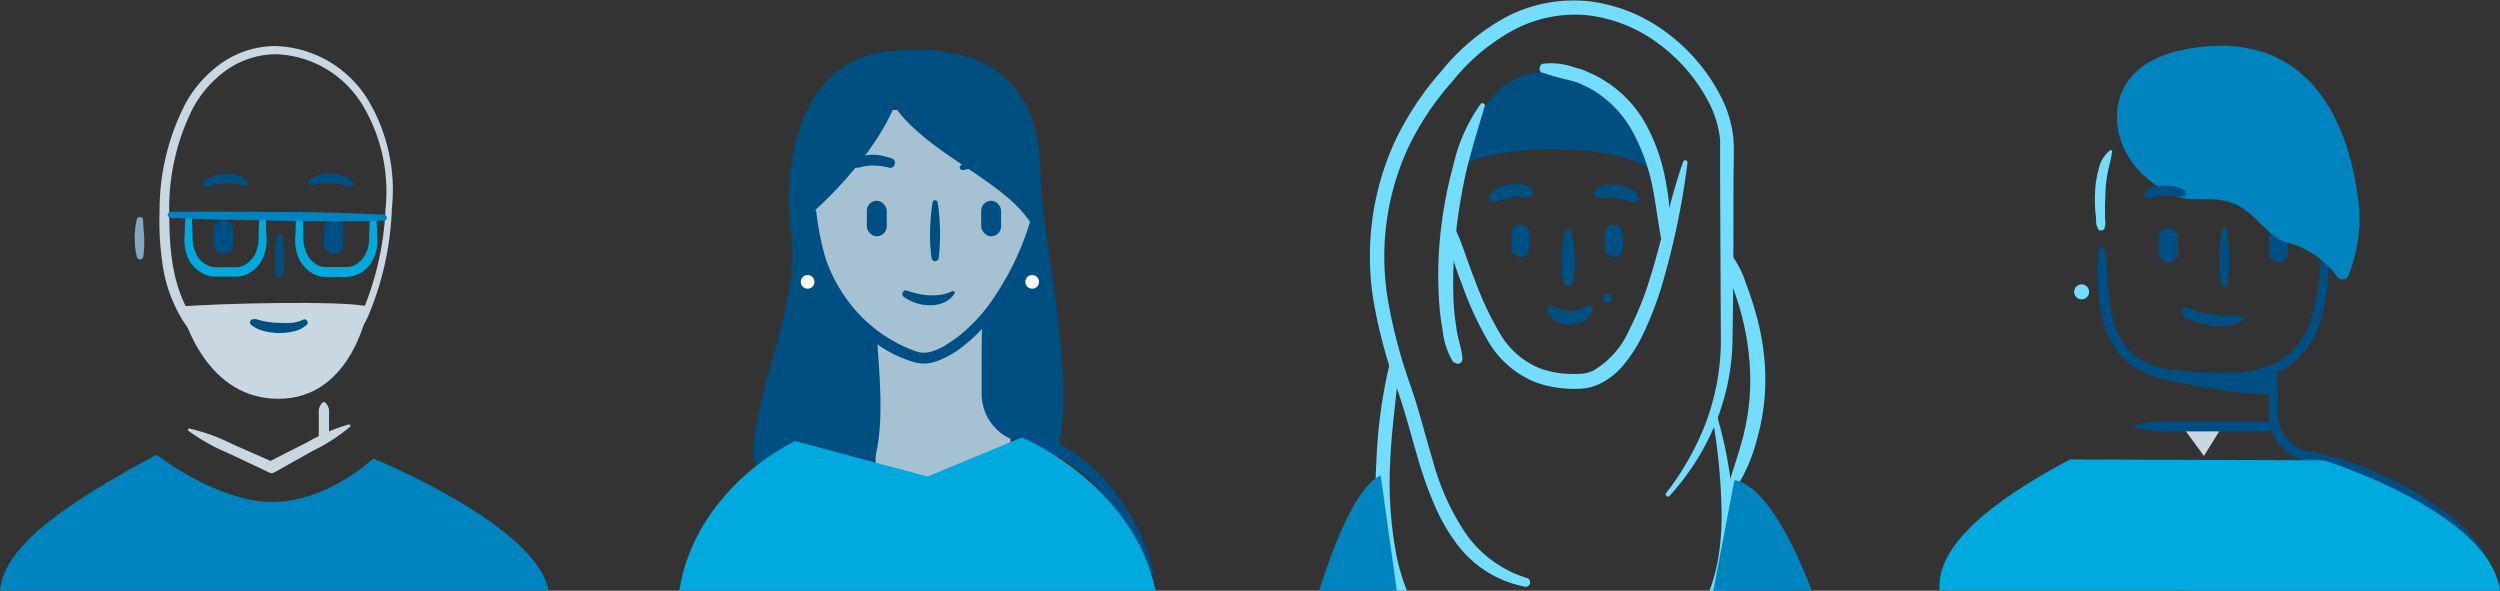 <svg id="Layer_1" data-name="Layer 1" xmlns="http://www.w3.org/2000/svg" viewBox="0 0 230 54.35"><rect x="0" y="0" width="230" height="54.35" fill="#333333" stroke="none"/><defs><style>.cls-1{fill:#004f81}.cls-2{fill:#74dcfc}.cls-3{fill:#004f84}.cls-4{fill:#a6c1d1}.cls-5{fill:#c8d7e2}.cls-6{fill:#0084c0}.cls-7{fill:#86a6bd}.cls-8{fill:none;stroke:#c8d7e2;stroke-linecap:round;stroke-linejoin:round;stroke-width:.88px}.cls-9{fill:#00a9de}.cls-10{fill:#fff}</style></defs><title>characters</title><path class="cls-1" d="M151 29.16c3.19-2 16.09-2.44 18.47 1.25 0 0-3.5-7.9-8.39-9.63-7.16-1.61-8.71 4.62-10.08 8.38z" transform="translate(-16.68 -13.89)"/><path class="cls-2" d="M150.4 47.25a7 7 0 0 1-1-3 22.87 22.87 0 0 1-.35-3.08 35.84 35.84 0 0 1 .19-6.13 39.61 39.61 0 0 1 1.16-6 15.55 15.55 0 0 1 2.51-5.6.22.22 0 0 1 .3 0 .21.21 0 0 1 .07.22c-.59 1.93-1.15 3.79-1.64 5.72a50.23 50.23 0 0 0-1 5.84 41.89 41.89 0 0 0-.25 5.92 21.87 21.87 0 0 0 .28 2.92c.12 1 .49 1.85.55 2.85a.43.43 0 0 1-.77.28z" transform="translate(-16.68 -13.89)"/><path class="cls-2" d="M157 67.87a10.22 10.22 0 0 1-6.49-4.21 17 17 0 0 1-1.9-3.41 33.87 33.87 0 0 1-1.31-3.61c-.74-2.44-1.32-4.84-2.17-7.2a47.2 47.2 0 0 1-2-7.38A25.37 25.37 0 0 1 145 26.92a27.67 27.67 0 0 1 4.24-6.43 19.86 19.86 0 0 1 5.94-5 13.42 13.42 0 0 1 7.63-1.49 14.85 14.85 0 0 1 7.24 2.92 16.89 16.89 0 0 1 5 5.95 10.72 10.72 0 0 1 1.11 3.83c.07 1.36 0 2.55 0 3.83 0 5 0 10-.1 15.1a21.15 21.15 0 0 1-1.67 7.49 23 23 0 0 1-4.12 6.41.21.21 0 0 1-.32-.26 25.54 25.54 0 0 0 3.66-6.46 22 22 0 0 0 1.39-7.26l-.07-15.07v-3.72a9.55 9.55 0 0 0-1-3.37 15.64 15.64 0 0 0-4.64-5.46 13.52 13.52 0 0 0-6.59-2.64 12.05 12.05 0 0 0-6.9 1.43 18.71 18.71 0 0 0-5.52 4.68 26.15 26.15 0 0 0-4.06 6.1 24 24 0 0 0-1.79 14.34 47.36 47.36 0 0 0 1.9 7.19c.85 2.37 1.45 4.87 2.17 7.24a22.45 22.45 0 0 0 3 6.66 10.67 10.67 0 0 0 5.67 4.14.41.41 0 0 1 .26.52.4.4 0 0 1-.43.28z" transform="translate(-16.68 -13.89)"/><path class="cls-2" d="M176 37.37a9 9 0 0 1 1.31 2.6c.34.91.66 1.83.91 2.77a22.32 22.32 0 0 1 .87 5.81 20.11 20.11 0 0 1-.79 5.83 15.13 15.13 0 0 1-2.49 5.25.2.2 0 0 1-.29 0 .21.21 0 0 1-.08-.22c.51-1.86 1.16-3.6 1.62-5.4a20.74 20.74 0 0 0 .64-5.48 23.8 23.8 0 0 0-.75-5.49c-.23-.9-.51-1.79-.83-2.67a13.43 13.43 0 0 1-.87-2.69.42.42 0 0 1 .38-.47.42.42 0 0 1 .37.16zM158.65 19.75a6.41 6.41 0 0 1 2.88.34l.71.2c.23.08.45.2.68.3a7.41 7.41 0 0 1 1.31.68 10.92 10.92 0 0 1 4 4.29A17.48 17.48 0 0 1 170 31a16.31 16.31 0 0 1 .09 5.66.21.21 0 0 1-.24.17.22.22 0 0 1-.17-.16c-.42-1.84-.59-3.65-.94-5.43a18.21 18.21 0 0 0-1.74-5.02 10.3 10.3 0 0 0-3.45-3.84 7 7 0 0 0-1.14-.62c-.2-.09-.39-.19-.59-.27l-.63-.19a26.31 26.31 0 0 1-2.58-.72h-.07a.42.42 0 0 1-.18-.56.41.41 0 0 1 .29-.27z" transform="translate(-16.68 -13.89)"/><path class="cls-2" d="M150.36 34.52c.84 1.66 1.31 3.42 2 5.12a29.08 29.08 0 0 0 2.27 4.85 7.52 7.52 0 0 0 3.73 3.29 8.88 8.88 0 0 0 2.49.5 10.79 10.79 0 0 0 1.26 0 3.34 3.34 0 0 0 1.11-.27 8 8 0 0 0 3.31-3.69 29.37 29.37 0 0 0 2-5c1.08-3.46 1.78-7.05 3-10.55a.21.21 0 0 1 .27-.13.21.21 0 0 1 .13.23 71 71 0 0 1-2.22 10.81 31 31 0 0 1-2 5.23 13.37 13.37 0 0 1-1.56 2.43 6.65 6.65 0 0 1-2.37 1.9 4.55 4.55 0 0 1-1.54.4 10.36 10.36 0 0 1-1.48 0 10 10 0 0 1-2.88-.61 8.88 8.88 0 0 1-4.36-3.87 30.44 30.44 0 0 1-2.34-5.11 31 31 0 0 1-1.57-5.3.41.41 0 0 1 .35-.48.43.43 0 0 1 .4.25z" transform="translate(-16.68 -13.89)"/><path class="cls-1" d="M161.25 35.21a10.78 10.78 0 0 1 .31 2.31v1.16a6.58 6.58 0 0 1-.15 1.16.45.45 0 0 1-.55.34.47.47 0 0 1-.35-.34 7.67 7.67 0 0 1-.15-1.16v-1.16a11.43 11.43 0 0 1 .3-2.31.32.32 0 0 1 .62 0z" transform="translate(-16.68 -13.89)"/><rect class="cls-3" x="139.04" y="20.66" width="1.67" height="2.97" rx=".83" ry=".83"/><rect class="cls-3" x="147.63" y="20.66" width="1.67" height="2.97" rx=".83" ry=".83"/><path class="cls-1" d="M159.72 42.12a3 3 0 0 0 1.4.38 2.41 2.41 0 0 0 .72-.09 1.56 1.56 0 0 0 .61-.32h.05a.42.42 0 0 1 .66.48 1.82 1.82 0 0 1-.86.91 2.64 2.64 0 0 1-1.18.29 2.77 2.77 0 0 1-1.17-.25 1.94 1.94 0 0 1-.9-.87.41.41 0 0 1 .21-.55.4.4 0 0 1 .37 0zM157.17 32h-.65c-.25 0-.51 0-.77.07s-.51.1-.76.15a4.51 4.51 0 0 0-.68.22h-.07a.42.42 0 0 1-.55-.22.4.4 0 0 1 .05-.41 2.19 2.19 0 0 1 .85-.68 3.76 3.76 0 0 1 1-.3 3.85 3.85 0 0 1 1 0 1.89 1.89 0 0 1 1.06.46.37.37 0 0 1 0 .53.39.39 0 0 1-.24.12zM163.48 31.35a1.89 1.89 0 0 1 1.06-.46 3.85 3.85 0 0 1 1 0 3.76 3.76 0 0 1 1 .3 2.19 2.19 0 0 1 .85.68.41.41 0 0 1-.09.58.43.43 0 0 1-.41.05h-.07a4.51 4.51 0 0 0-.68-.22c-.25-.05-.5-.12-.76-.15s-.52-.07-.77-.07h-.91a.38.38 0 0 1-.34-.41.36.36 0 0 1 .12-.3z" transform="translate(-16.68 -13.89)"/><circle class="cls-1" cx="147.89" cy="27.43" r=".43"/><path class="cls-4" d="M80.55 28.19h12.42v17.86H80.55z"/><path class="cls-4" d="M110.2 24c3.19 7 2.75 22.9-8.33 22.9S90 31 93.15 24" transform="translate(-16.68 -13.89)"/><path class="cls-5" d="M33.31 42.1c2.64-.28 15.25-.6 17.25 0 0 0-1.34 8.56-8.37 8.48s-8.88-8.48-8.88-8.48z" transform="translate(-16.68 -13.89)"/><path class="cls-6" d="M93.46 53l-2.64 1.45.45-20.17a13.07 13.07 0 0 0 6.08 10.08l-.15 2.71A7.2 7.2 0 0 1 93.46 53z" transform="translate(-16.68 -13.89)"/><rect class="cls-3" x="19.67" y="20.21" width="1.77" height="3.15" rx=".88" ry=".88"/><path class="cls-1" d="M42.61 35.55a9.84 9.84 0 0 1 .22 1.79 8.3 8.3 0 0 1-.12 1.79.32.32 0 0 1-.39.25.31.31 0 0 1-.25-.25 8.3 8.3 0 0 1-.07-1.79 9.84 9.84 0 0 1 .22-1.79.22.22 0 0 1 .27-.17.23.23 0 0 1 .12.17z" transform="translate(-16.68 -13.89)"/><rect class="cls-3" x="29.8" y="20.21" width="1.77" height="3.15" rx=".88" ry=".88"/><path class="cls-1" d="M40.16 43.22a7 7 0 0 0 2.23.37 8.93 8.93 0 0 0 1.16 0 3.18 3.18 0 0 0 1-.28.29.29 0 0 1 .4.11.29.29 0 0 1-.06.36 2.6 2.6 0 0 1-1.26.61 5.84 5.84 0 0 1-1.31.14 6.44 6.44 0 0 1-1.31-.17 3.15 3.15 0 0 1-1.24-.59.3.3 0 0 1 0-.42.32.32 0 0 1 .33-.08zM45.12 30.5a2 2 0 0 1 1-.53 4 4 0 0 1 1-.09 3 3 0 0 1 2 .7.29.29 0 0 1 0 .41.3.3 0 0 1-.33.07 4.59 4.59 0 0 0-1.64-.29 6.12 6.12 0 0 0-.86 0 3.1 3.1 0 0 0-.76.15h-.08a.3.3 0 0 1-.37-.18.28.28 0 0 1 .04-.24zM39 30.94a3.11 3.11 0 0 0-.75-.15 6.33 6.33 0 0 0-.87 0 4.59 4.59 0 0 0-1.64.29.29.29 0 0 1-.32-.48 3 3 0 0 1 2-.7 4 4 0 0 1 1 .09 2 2 0 0 1 1 .53.3.3 0 0 1 0 .41.33.33 0 0 1-.3.06z" transform="translate(-16.68 -13.89)"/><path class="cls-5" d="M52.73 33.1a27.8 27.8 0 0 1-2.19 9.9 9.59 9.59 0 0 1-3.33 3.93 9 9 0 0 1-5 1.36 11 11 0 0 1-5-1.37 10.46 10.46 0 0 1-3.74-3.59 13.45 13.45 0 0 1-1.79-4.83 26.54 26.54 0 0 1-.32-5.1 21.45 21.45 0 0 1 2.34-9.9 10.93 10.93 0 0 1 3.43-3.85 8.63 8.63 0 0 1 4.94-1.52 10.32 10.32 0 0 1 8.56 5.11 16.14 16.14 0 0 1 2.1 9.86zm-.58 0a15.5 15.5 0 0 0-2.07-9.47 9.7 9.7 0 0 0-8-4.75 8 8 0 0 0-4.52 1.43 10.23 10.23 0 0 0-3.17 3.61 20.46 20.46 0 0 0-2.14 9.53c0 3.29.26 6.69 2 9.47a9.79 9.79 0 0 0 8 4.65 8.38 8.38 0 0 0 4.59-1.21 8.79 8.79 0 0 0 3.11-3.63 27.19 27.19 0 0 0 2.2-9.67z" transform="translate(-16.68 -13.89)"/><path class="cls-7" d="M29.85 34.18c0 .52.08 1.09.1 1.65a9.47 9.47 0 0 1-.09 1.68.3.3 0 0 1-.59 0 6.53 6.53 0 0 1-.2-1.7 7 7 0 0 1 .2-1.74.29.29 0 0 1 .37-.2.29.29 0 0 1 .21.26z" transform="translate(-16.68 -13.89)"/><path class="cls-9" d="M41.12 33.68l.07 1.87a4.15 4.15 0 0 1-.29 2 3 3 0 0 1-1.45 1.54 2.52 2.52 0 0 1-1.08.25h-1.88a2.52 2.52 0 0 1-1.08-.25 3.14 3.14 0 0 1-1.47-1.54 4.44 4.44 0 0 1-.28-2l.08-1.87a.28.28 0 0 1 .3-.28.3.3 0 0 1 .29.28l.07 1.87a3.48 3.48 0 0 0 .3 1.65 2.21 2.21 0 0 0 1.07 1.1 1.7 1.7 0 0 0 .73.17h1.86a1.55 1.55 0 0 0 .73-.16 2.37 2.37 0 0 0 1.09-1.1 3.55 3.55 0 0 0 .29-1.66l.07-1.87a.29.29 0 1 1 .58 0zM51.32 33.92l.07 1.84a3.73 3.73 0 0 1-.39 2 2.88 2.88 0 0 1-1.53 1.42 2.81 2.81 0 0 1-1 .19H46.5a2.62 2.62 0 0 1-1-.29 3.15 3.15 0 0 1-1.39-1.56 4.24 4.24 0 0 1-.25-2l.07-1.84a.29.29 0 0 1 .31-.28.29.29 0 0 1 .28.28l.07 1.84a3.52 3.52 0 0 0 .28 1.63 2.3 2.3 0 0 0 1 1.12 1.75 1.75 0 0 0 .71.19h1.81a1.82 1.82 0 0 0 .75-.11 2.2 2.2 0 0 0 1.12-1 3 3 0 0 0 .37-1.59l.07-1.84a.29.29 0 0 1 .3-.28.3.3 0 0 1 .32.28z" transform="translate(-16.68 -13.89)"/><path class="cls-5" d="M15.69 19.78l19.64.25"/><path class="cls-6" d="M32.38 33.39c3.27-.06 6.54 0 9.82 0s6.54.09 9.81.25a.28.28 0 0 1 .26.29.26.26 0 0 1-.26.26c-3.28.08-6.55.06-9.82 0s-6.55-.11-9.82-.26a.26.26 0 0 1-.26-.28.28.28 0 0 1 .27-.26z" transform="translate(-16.68 -13.89)"/><path class="cls-1" d="M109.51 60c9.15-1.37 3-21.81 2.87-30.48-.2-10.36-8-11.82-15-10.75 0 8.08 10.87 10.44 14.16 15.69 0 0-1.12 5.61-4.31 9.16 0 4.08-1 10.21 3.51 10.52a9.53 9.53 0 0 1-1.23 5.86z" transform="translate(-16.68 -13.89)"/><rect class="cls-3" x="79.75" y="18.47" width="1.83" height="3.27" rx=".92" ry=".92"/><path class="cls-1" d="M102.94 32.5a18.28 18.28 0 0 1 .22 2.54 16.75 16.75 0 0 1-.12 2.55.33.33 0 0 1-.66 0 15.57 15.57 0 0 1-.13-2.55 18.3 18.3 0 0 1 .23-2.54.23.23 0 0 1 .27-.19.25.25 0 0 1 .19.19z" transform="translate(-16.68 -13.89)"/><rect class="cls-3" x="90.27" y="18.47" width="1.83" height="3.27" rx=".92" ry=".92"/><path class="cls-3" d="M100.09 40.62a10.69 10.69 0 0 0 1.07.3 6.54 6.54 0 0 0 1.07.14 6.22 6.22 0 0 0 1.06-.06 3.94 3.94 0 0 0 1-.32.16.16 0 0 1 .21.08.16.16 0 0 1 0 .15 2.32 2.32 0 0 1-1 .82 3.07 3.07 0 0 1-1.3.24 4.19 4.19 0 0 1-1.28-.21 3.77 3.77 0 0 1-1.14-.6.32.32 0 0 1 0-.44.3.3 0 0 1 .33-.1z" transform="translate(-16.68 -13.89)"/><path class="cls-1" d="M105.09 29.09a2.08 2.08 0 0 1 1-.55 4.26 4.26 0 0 1 1.07-.09 3.11 3.11 0 0 1 2 .72.31.31 0 0 1 0 .43.31.31 0 0 1-.35.07 4.63 4.63 0 0 0-1.7-.3 6.55 6.55 0 0 0-.89 0 3.08 3.08 0 0 0-.78.15h-.09a.29.29 0 0 1-.38-.18.28.28 0 0 1 .12-.25z" transform="translate(-16.68 -13.89)"/><path class="cls-3" d="M107.51 43.61c.16 1.25.2 2.51.25 3.77l.06 1.88v.94a3.78 3.78 0 0 0 .18.8 3.55 3.55 0 0 0 2.1 2.41 4 4 0 0 0 .81.23c.32.07.65.12 1 .22a12.09 12.09 0 0 1 1.85.69 15.72 15.72 0 0 1 5.8 5.05 18.56 18.56 0 0 1 3.22 6.9.18.18 0 0 1-.12.19.17.17 0 0 1-.17-.09 42 42 0 0 0-3.69-6.44 15.16 15.16 0 0 0-5.48-4.69 10.06 10.06 0 0 0-1.68-.65c-.28-.09-.58-.14-.87-.21a4.75 4.75 0 0 1-1-.3 4.51 4.51 0 0 1-2.64-3.08 4.56 4.56 0 0 1-.14-1V47.4c0-1.26 0-2.51.06-3.77a.3.3 0 0 1 .33-.28.31.31 0 0 1 .13.26zM98.79 29.27c-.23.15-.34 0-.5 0l-.45-.09a6.77 6.77 0 0 0-.89-.06 4.81 4.81 0 0 0-.85.09 2.3 2.3 0 0 1-.93.11.2.2 0 0 1-.18-.21 1.14 1.14 0 0 1 .84-.77 3.08 3.08 0 0 1 1.11-.21 3.9 3.9 0 0 1 1.08.13l.52.14c.16.07.35.05.45.31a.5.5 0 0 1-.18.56z" transform="translate(-16.68 -13.89)"/><path class="cls-1" d="M99.59 18.55c-9.79 0-11 11.31-10.12 17.08S86 50.54 86 55.29c0 3.53 3.89 4.72 6.87 4.71 6.8 0 4.36-12.92 4.51-15.63-5.36-1.5-5.87-11-5.87-11s9.64-8.37 8.08-14.82z" transform="translate(-16.68 -13.89)"/><path class="cls-3" d="M91.78 33.33a25 25 0 0 0 .8 4.15 13.86 13.86 0 0 0 1.87 3.75 13.33 13.33 0 0 0 6.54 5c1.17.4 2.47-.39 3.58-1.18a15 15 0 0 0 3-3 25.69 25.69 0 0 0 3.83-7.61.17.17 0 0 1 .2-.1.16.16 0 0 1 .1.17 17.38 17.38 0 0 1-3.38 8.11 16.64 16.64 0 0 1-3.13 3.2 8.84 8.84 0 0 1-2 1.17 4.47 4.47 0 0 1-1.18.33 3.45 3.45 0 0 1-1.26-.12 11.34 11.34 0 0 1-4-2.13 16.13 16.13 0 0 1-3.08-3.26 14.51 14.51 0 0 1-2-4 10.6 10.6 0 0 1-.52-4.43.31.31 0 0 1 .35-.26.29.29 0 0 1 .26.25z" transform="translate(-16.68 -13.89)"/><path class="cls-5" d="M46.59 50.92a1.09 1.09 0 0 1 .36.91v1.84a1.11 1.11 0 0 1-.36.92.18.18 0 0 1-.22 0 1.11 1.11 0 0 1-.36-.92v-.92-.92a1.09 1.09 0 0 1 .36-.91.16.16 0 0 1 .22 0z" transform="translate(-16.68 -13.89)"/><path class="cls-5" d="M34.08 53.31A17.12 17.12 0 0 1 38 54.72l3.81 1.68h-.46L45 54.55a16.78 16.78 0 0 1 3.76-1.61.13.13 0 0 1 .14.09.12.12 0 0 1 0 .11 16.49 16.49 0 0 1-3.43 2.22l-3.57 2a.5.5 0 0 1-.46 0l-3.76-1.78A17.61 17.61 0 0 1 34 53.51a.11.11 0 0 1 0-.16.1.1 0 0 1 .08-.04z" transform="translate(-16.68 -13.89)"/><circle class="cls-10" cx="74.3" cy="25.93" r=".63"/><circle class="cls-10" cx="94.96" cy="25.93" r=".63"/><path class="cls-5" d="M202.76 41.95l-1.85-2.53 3.45-.05-1.6 2.58z"/><path class="cls-3" d="M225.81 50.18v-2c-3.64.42-7.63 1.05-10.46.41s5.19 1.65 10.46 1.59z" transform="translate(-16.68 -13.89)"/><rect class="cls-3" x="198.59" y="20.99" width="1.77" height="3.15" rx=".88" ry=".88"/><path class="cls-3" d="M210.35 36.94c.22 1.65.19 3.3.45 4.91a8 8 0 0 0 1.74 4.3 6.9 6.9 0 0 0 4.22 1.78 36.31 36.31 0 0 0 4.9.24 9.53 9.53 0 0 0 4.59-1 6.54 6.54 0 0 0 2.9-3.54c1.08-3 1.06-6.42 1.33-9.72a.16.16 0 0 1 .16-.14.16.16 0 0 1 .14.14 41.94 41.94 0 0 1 .1 5 17 17 0 0 1-.89 5 7.47 7.47 0 0 1-3.28 4 10.53 10.53 0 0 1-5 1.2 33 33 0 0 1-5.06-.24 7.81 7.81 0 0 1-4.76-2.11 8.76 8.76 0 0 1-2-4.81 19.82 19.82 0 0 1-.14-5 .29.29 0 0 1 .33-.26.3.3 0 0 1 .27.25z" transform="translate(-16.68 -13.89)"/><path class="cls-1" d="M221.54 35a18.58 18.58 0 0 1 .22 2.46 16.82 16.82 0 0 1-.12 2.45.32.32 0 0 1-.37.27.32.32 0 0 1-.27-.27 15.53 15.53 0 0 1-.12-2.45 15.73 15.73 0 0 1 .22-2.46.23.23 0 0 1 .26-.18.24.24 0 0 1 .18.18z" transform="translate(-16.68 -13.89)"/><rect class="cls-3" x="208.73" y="20.99" width="1.77" height="3.15" rx=".88" ry=".88"/><path class="cls-3" d="M217.85 42.2c.27 0 .34.11.56.18a4.53 4.53 0 0 0 .59.21c.42.11.86.17 1.29.24a11.77 11.77 0 0 0 1.32.12 7.32 7.32 0 0 1 1.31.08.16.16 0 0 1 .13.18.2.2 0 0 1 0 .08 1.9 1.9 0 0 1-1.42.56 7.23 7.23 0 0 1-1.47 0 7.48 7.48 0 0 1-1.44-.33 5.9 5.9 0 0 1-.71-.29c-.21-.12-.53-.24-.59-.6a.32.32 0 0 1 .25-.37z" transform="translate(-16.68 -13.89)"/><path class="cls-1" d="M224.05 31.29a1.92 1.92 0 0 1 1-.53 4 4 0 0 1 1-.09 3.06 3.06 0 0 1 2 .69.3.3 0 0 1 0 .42.3.3 0 0 1-.33.07 4.59 4.59 0 0 0-1.64-.29 6.33 6.33 0 0 0-.87 0 3.11 3.11 0 0 0-.75.15h-.08a.29.29 0 0 1-.37-.18.28.28 0 0 1 .04-.24z" transform="translate(-16.68 -13.89)"/><path class="cls-3" d="M226.11 48.26a29.69 29.69 0 0 1 .16 3.87A3.46 3.46 0 0 0 228 55a3.58 3.58 0 0 0 .78.33 7.56 7.56 0 0 0 .91.19c.65.14 1.29.3 1.93.49a30.29 30.29 0 0 1 3.7 1.35 29.24 29.24 0 0 1 6.77 4 12.42 12.42 0 0 1 4.48 6.43.14.14 0 0 1-.1.18.15.15 0 0 1-.17-.08 16.9 16.9 0 0 0-4.78-5.83 28.52 28.52 0 0 0-6.58-3.85c-1.18-.49-2.38-.94-3.6-1.31-.61-.19-1.23-.35-1.84-.48-.3-.07-.62-.12-1-.22a4.35 4.35 0 0 1-3.09-4.05 26.67 26.67 0 0 1 .15-3.9.3.3 0 0 1 .59 0z" transform="translate(-16.68 -13.89)"/><path class="cls-6" d="M211.65 26.32c.39 1.53 1.52 3.81 4.91 5.52 1.54.78 3.78-.11 5.91.91 1.8.86 2.91 3 4.62 3.44a8.34 8.34 0 0 1 4.64 3.19.59.59 0 0 0 1-.14 14.21 14.21 0 0 0 1-6.2c-.26-2-1.48-17.13-15.7-14.67-7.03 1.23-6.88 6.02-6.38 7.95z" transform="translate(-16.68 -13.89)"/><path class="cls-2" d="M209.77 35.05a1.56 1.56 0 0 1-.25-.92c0-.31-.06-.62-.08-.93a14.9 14.9 0 0 1 0-1.89 8.71 8.71 0 0 1 .33-1.89 2.9 2.9 0 0 1 1-1.67.16.16 0 0 1 .22 0 .14.14 0 0 1 0 .11 16.42 16.42 0 0 1-.37 1.73 14 14 0 0 0-.23 1.74c0 .59-.06 1.19-.05 1.78v.9a1.68 1.68 0 0 1-.06.91.35.35 0 0 1-.47.14.25.25 0 0 1-.04-.01z" transform="translate(-16.68 -13.89)"/><path class="cls-3" d="M225.72 53.42a4.37 4.37 0 0 1-1.56.16h-7.81a13.77 13.77 0 0 1-3.12-.31.16.16 0 0 1-.11-.19.2.2 0 0 1 .11-.11 13.21 13.21 0 0 1 3.12-.3H224.16a4.61 4.61 0 0 1 1.56.16.31.31 0 0 1 .17.41.31.31 0 0 1-.17.18zM217.4 32c-.2.11-.23 0-.37 0a1.59 1.59 0 0 0-.39-.08 5.93 5.93 0 0 0-.85 0 8.09 8.09 0 0 0-.85.06 2.07 2.07 0 0 1-.88.05.18.18 0 0 1-.15-.2 1.12 1.12 0 0 1 .85-.7 4.11 4.11 0 0 1 1-.17 4.52 4.52 0 0 1 1 .09 3.56 3.56 0 0 1 .53.16c.16.07.42.12.47.42a.32.32 0 0 1-.16.31z" transform="translate(-16.68 -13.89)"/><circle class="cls-2" cx="191.51" cy="26.85" r=".69"/><path class="cls-2" d="M175.07 61.19a23 23 0 0 1-.39 4.48 15.09 15.09 0 0 1-.73 2.57h1.35a17.81 17.81 0 0 0 .59-2.34 20.93 20.93 0 0 0 .29-4.73 39 39 0 0 0-1.59-9.2.2.2 0 0 0-.23-.14.21.21 0 0 0-.18.23 55.24 55.24 0 0 1 .89 9.13zM144.69 68.24h1.43a19 19 0 0 1-.89-2.89 35.43 35.43 0 0 1-.65-9c.12-3.05.6-6.07.83-9.15a.41.41 0 0 0-.3-.43.42.42 0 0 0-.51.29 46.23 46.23 0 0 0-1.29 9.23 36.54 36.54 0 0 0 .63 9.38 20.36 20.36 0 0 0 .75 2.57z" transform="translate(-16.68 -13.89)"/><path class="cls-6" d="M67.14 68.24c-1-6-16.12-12.17-16.12-12.17s-4.2 4-9.28 4-10.66-4.34-10.66-4.34C23.26 59.93 17 64 16.68 68.24zM183.38 68.24c-2.15-5.61-4.77-9.84-7.13-10.18l-1.95 10.18zM145.19 68.24l-1.49-10.61c-1.93.84-3.91 5.09-5.66 10.61z" transform="translate(-16.68 -13.89)"/><path class="cls-9" d="M246.68 68.24c-.92-7.23-16.19-12-16.19-12l-23.37-.08c-6.84 3.62-12.37 7.82-12 12.07zM123 68.24c-2.18-10-12.33-14.1-12.33-14.1l-8.65 3.59-12.22-3.27c-7.1 3.76-10.06 9.62-10.62 13.78z" transform="translate(-16.68 -13.89)"/></svg>